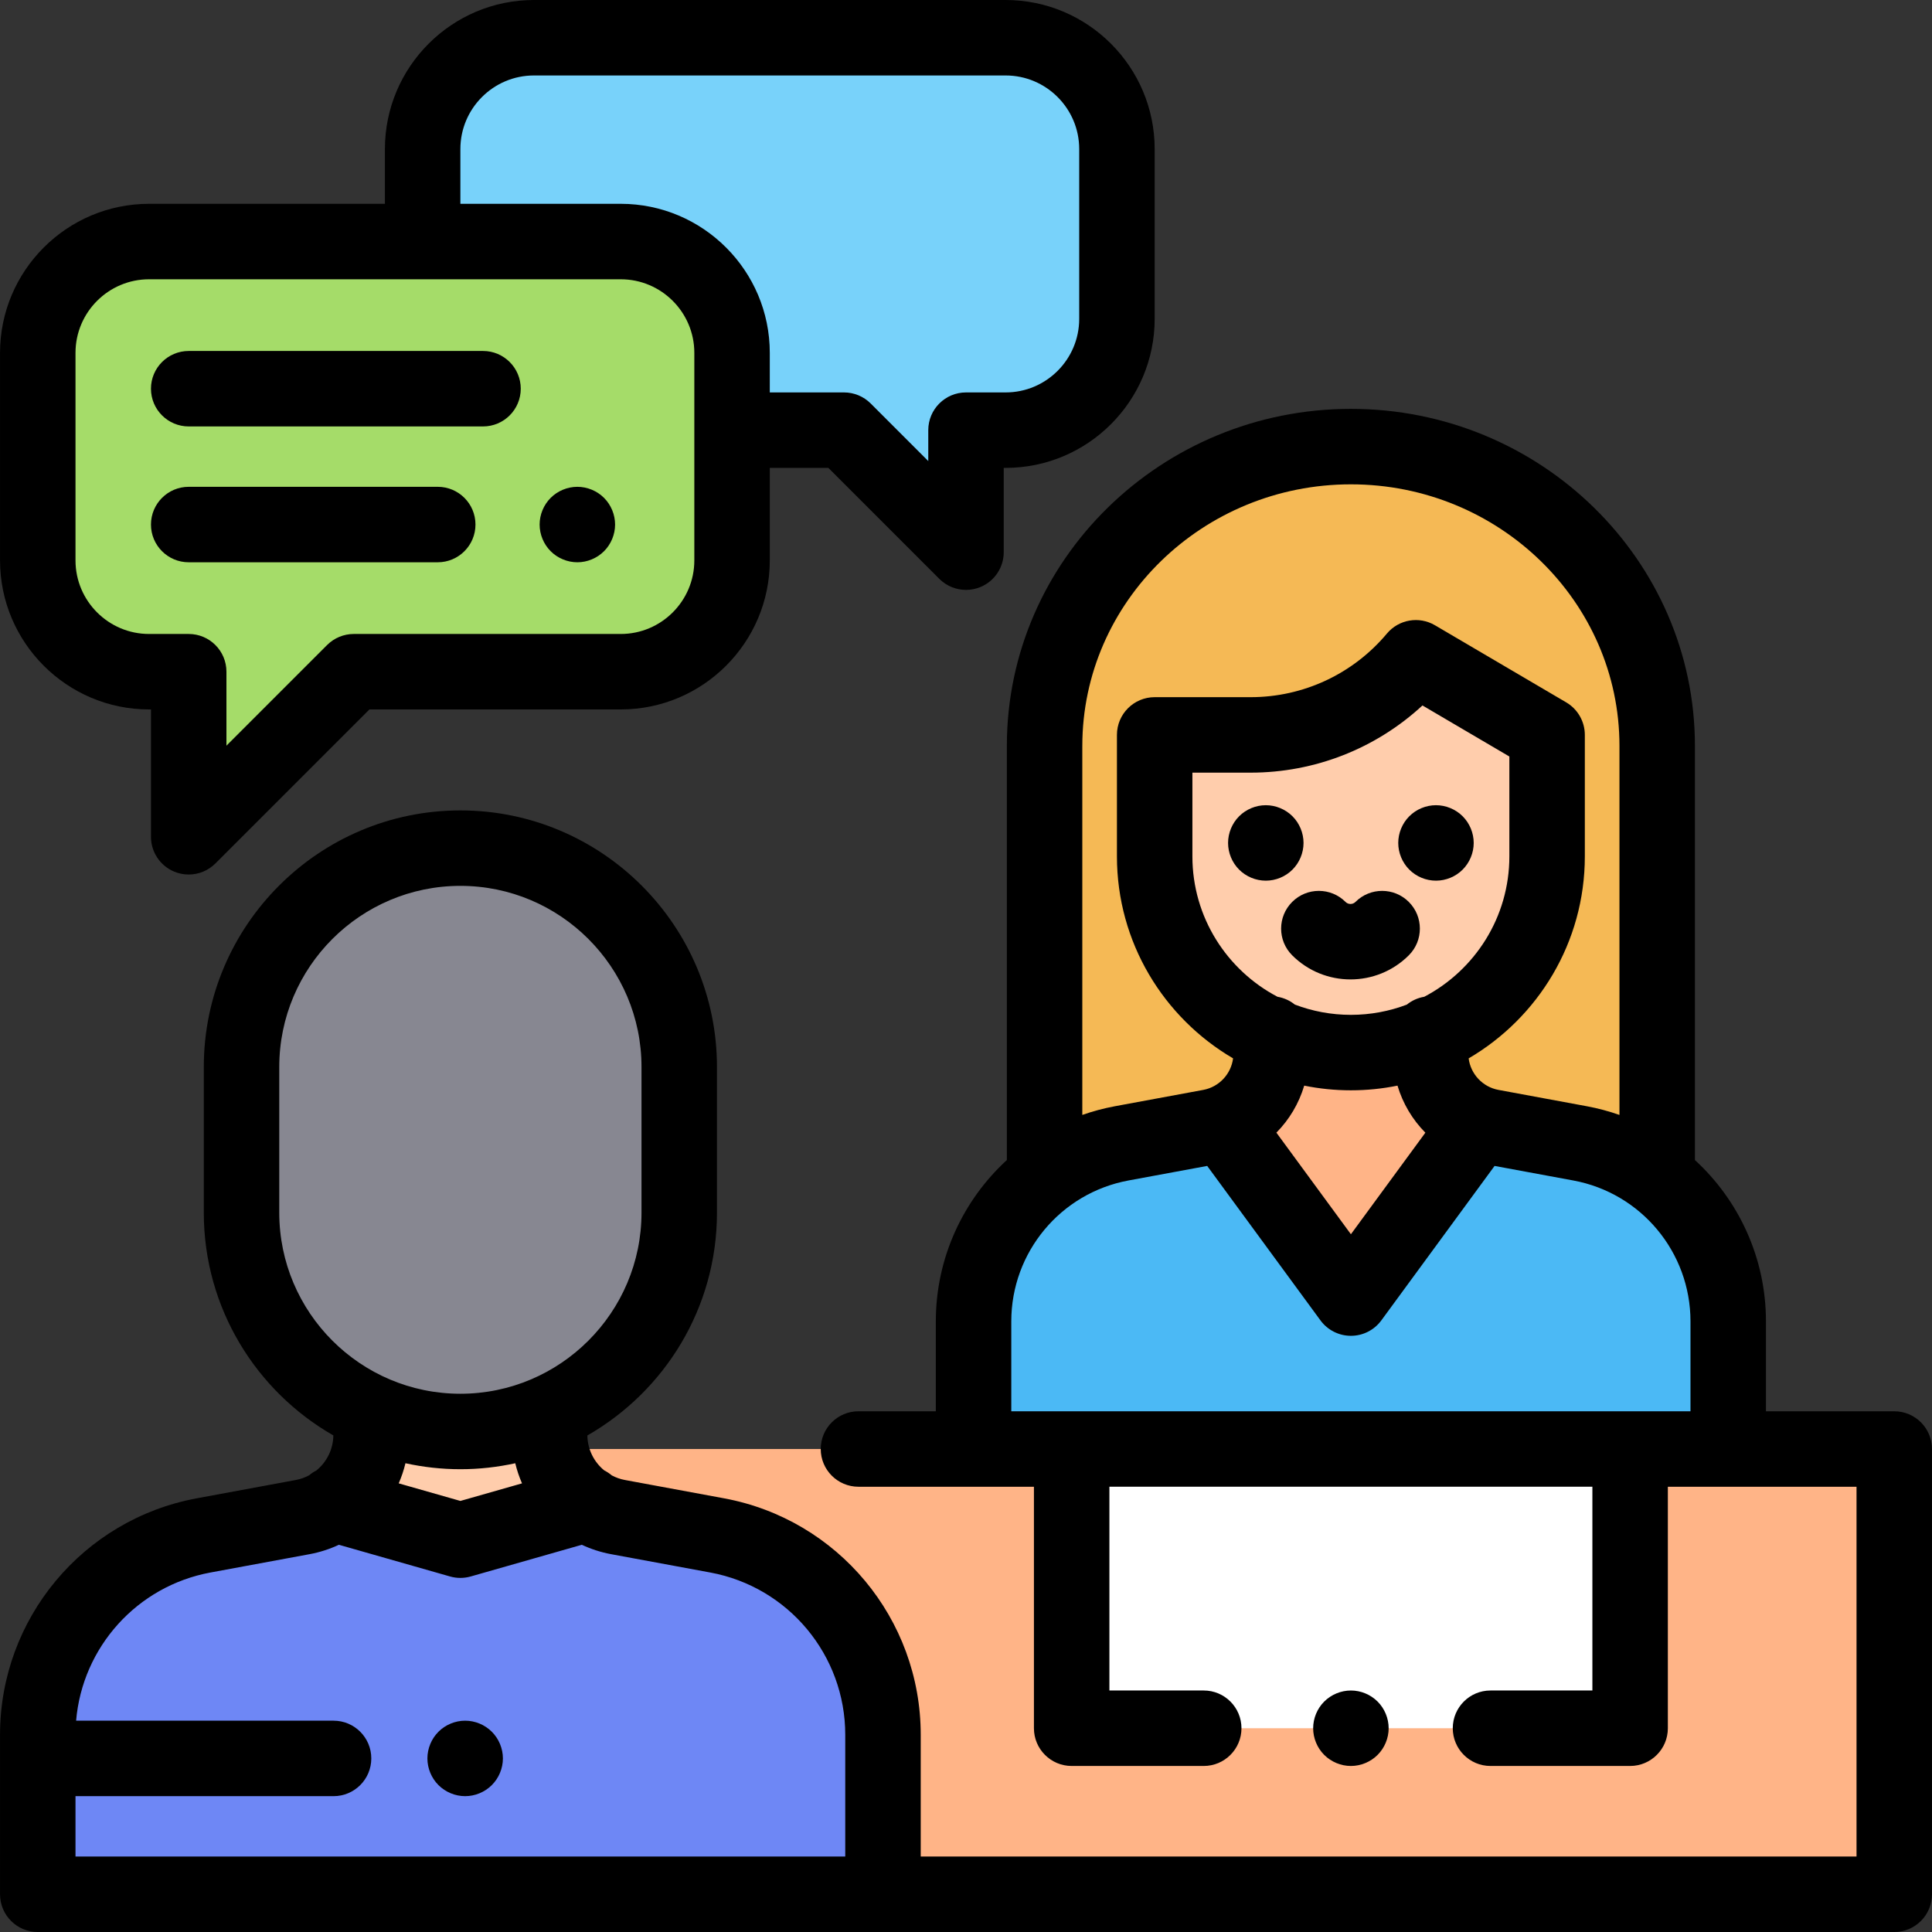 <?xml version="1.0" encoding="iso-8859-1"?>
<!-- Generator: Adobe Illustrator 19.0.0, SVG Export Plug-In . SVG Version: 6.00 Build 0)  -->
<svg version="1.1" id="Capa_1" xmlns="http://www.w3.org/2000/svg" xmlns:xlink="http://www.w3.org/1999/xlink" x="0px" y="0px"
	 viewBox="0 0 512.001 512.001" style="enable-background:new 0 0 512.001 512.001;" xml:space="preserve">
<rect x="0" y="0" width="512.001" height="512.001" fill="#333333" stroke="none"/>
<path style="fill:#F5B955;" d="M276.826,310.476v-112.81c0-43.804,36.343-79.313,81.174-79.313l0,0
	c44.831,0,81.174,35.51,81.174,79.313v112.81H276.826z"/>
<rect x="121.999" y="384" style="fill:#FFB487;" width="379.99" height="117.997"/>
<path style="fill:#78D2FA;" d="M266.502,10H141.506c-16.292,0-29.499,13.208-29.499,29.499v44.999
	c0,16.292,13.208,29.499,29.499,29.499h82.165l32.332,32.332v-32.332h10.5c16.292,0,29.499-13.208,29.499-29.499V39.499
	C296.001,23.207,282.794,10,266.502,10z"/>
<path style="fill:#6E87F5;" d="M145.655,374.417v5.839c0,10.684,7.624,19.845,18.13,21.787l26.259,4.855
	c25.474,4.709,43.96,26.926,43.96,52.832V502H10.009v-42.272c0-25.905,18.485-48.121,43.958-52.832l26.247-4.853
	c10.505-1.942,18.129-11.105,18.129-21.787v-5.84"/>
<path style="fill:#FFCDAC;" d="M122.006,408.163l33.446-9.537c-5.963-4.016-9.798-10.805-9.798-18.37v-0.897H98.343v0.898
	c0,7.564-3.833,14.351-9.793,18.367L122.006,408.163z"/>
<path style="fill:#878791;" d="M122.006,224.766L122.006,224.766c-32.032,0-57.998,25.966-57.998,57.998v38.596
	c0,32.031,25.966,57.998,57.998,57.998l0,0l0,0c32.031,0,57.998-25.966,57.998-57.998v-38.596
	C180.005,250.732,154.037,224.766,122.006,224.766z"/>
<path style="fill:#4BB9F5;" d="M379.114,274.003v5.214c0,9.539,6.807,17.72,16.187,19.453l23.446,4.335
	c22.744,4.205,39.25,24.041,39.25,47.171v33.828H258.002v-33.829c0-23.129,16.505-42.965,39.248-47.171l23.435-4.333
	c9.38-1.734,16.187-9.915,16.187-19.453v-5.214h42.242V274.003z"/>
<path style="fill:#FFB487;" d="M358.014,344.005l33.919-46.271c-7.598-2.853-12.819-10.164-12.819-18.518v-5.214h-42.242v5.214
	c0,8.346-5.21,15.652-12.796,18.51L358.014,344.005z"/>
<path style="fill:#FFCDAC;" d="M331.424,194.759H306v32.188c0,28.718,23.28,51.999,51.999,51.999l0,0l0,0
	c28.718,0,51.999-23.28,51.999-51.999v-32.188l-34.785-20.436C364.359,187.276,348.325,194.759,331.424,194.759z"/>
<path style="fill:#A5DC69;" d="M164.505,64.012H39.508c-16.292,0-29.499,13.208-29.499,29.499v54.999
	c0,16.292,13.208,29.499,29.499,29.499h10.5v43.749l43.749-43.749h70.748c16.292,0,29.499-13.208,29.499-29.499V93.511
	C194.004,77.219,180.797,64.012,164.505,64.012z"/>
<rect x="284.005" y="384" style="fill:#FFFFFF;" width="147.996" height="73.998"/>
<path d="M501.996,374.004h-33.999v-23.828c0-16.749-7.168-32.063-18.824-42.747V197.666c0-49.247-40.9-89.312-91.173-89.312
	s-91.173,40.065-91.173,89.312v109.761c-11.656,10.683-18.824,25.998-18.824,42.747v23.829h-20.499c-5.523,0-10,4.478-10,10
	c0,5.522,4.477,10,10,10h30.499h16V458c0,5.522,4.477,10,10,10h34.999c5.523,0,10-4.478,10-10s-4.477-10-10-10h-24.999v-53.999
	h127.997v53.999h-26.999c-5.523,0-10,4.478-10,10s4.477,10,10,10h36.999c5.523,0,10-4.478,10-10v-63.998h16h33.999V492H244.003
	v-32.27c0-30.725-21.928-57.078-52.142-62.664l-26.259-4.854c-1.246-0.23-2.411-0.656-3.483-1.224
	c-0.608-0.52-1.278-0.958-1.989-1.318c-2.714-2.218-4.423-5.564-4.469-9.26c20.493-11.727,34.343-33.793,34.343-59.048v-38.597
	c0-37.494-30.504-67.998-67.998-67.998s-67.998,30.504-67.998,67.998v38.597c0,25.249,13.844,47.312,34.329,59.04
	c-0.044,3.712-1.765,7.072-4.498,9.291c-0.686,0.352-1.334,0.775-1.924,1.276c-1.082,0.579-2.26,1.011-3.52,1.244l-26.247,4.854
	c-30.212,5.586-52.141,31.939-52.141,62.664v42.271c0,5.522,4.477,10,10,10h223.994h267.993c5.523,0,10-4.478,10-10V384.005
	C511.996,378.481,507.519,374.004,501.996,374.004z M286.826,197.666c0-38.219,31.928-69.312,71.174-69.312
	s71.174,31.094,71.174,69.312v97.803c-2.774-0.969-5.644-1.749-8.609-2.297l-23.445-4.335c-4.216-0.78-7.372-4.196-7.914-8.353
	c18.398-10.766,30.792-30.726,30.792-53.539v-32.187c0-3.546-1.877-6.826-4.935-8.622L380.278,165.7
	c-4.213-2.476-9.594-1.544-12.73,2.199c-8.979,10.714-22.145,16.859-36.124,16.859H306c-5.523,0-10,4.478-10,10v32.187
	c0,22.807,12.388,42.764,30.78,53.532c-0.539,4.161-3.696,7.58-7.914,8.361l-23.435,4.333c-2.964,0.548-5.834,1.328-8.607,2.297
	v-97.801H286.826z M377.448,264.153c-1.735,0.292-3.319,1.021-4.628,2.084c-4.612,1.746-9.605,2.709-14.821,2.709
	c-5.227,0-10.229-0.968-14.849-2.72c-1.302-1.052-2.874-1.777-4.595-2.07c-13.393-7.027-22.555-21.064-22.555-37.209v-22.187h15.425
	c17.03,0,33.215-6.404,45.544-17.807l23.029,13.529v26.465C399.999,243.088,390.839,257.124,377.448,264.153z M345.633,287.702
	c3.998,0.813,8.133,1.242,12.366,1.242c4.229,0,8.36-0.429,12.354-1.24c1.409,4.739,3.965,9.015,7.385,12.469l-19.732,26.918
	l-19.747-26.927C341.673,296.712,344.225,292.439,345.633,287.702z M431.998,374.004H284.002h-16v-23.829
	c0-18.308,13.066-34.01,31.066-37.338l20.852-3.855l30.021,40.937c1.884,2.568,4.879,4.086,8.065,4.086s6.181-1.519,8.064-4.088
	l30.007-40.934l20.851,3.855c18.002,3.329,31.068,19.031,31.068,37.338v23.828H431.998z M74.007,321.36v-38.597
	c0-26.467,21.532-47.999,47.999-47.999s47.999,21.531,47.999,47.999v38.597c0,26.467-21.532,47.999-47.999,47.999
	S74.007,347.828,74.007,321.36z M122.006,389.358c4.992,0,9.855-0.556,14.544-1.582c0.442,1.841,1.043,3.623,1.79,5.332
	l-16.333,4.657l-16.346-4.661c0.746-1.709,1.347-3.491,1.789-5.332C112.141,388.801,117.009,389.358,122.006,389.358z
	 M20.009,476.001h68.388c5.523,0,10-4.478,10-10s-4.477-10-10-10H20.17c1.652-19.455,16.119-35.666,35.615-39.271l26.247-4.854
	c2.743-0.507,5.347-1.358,7.779-2.495l29.452,8.399c0.896,0.256,1.819,0.384,2.742,0.384c0.923,0,1.846-0.128,2.742-0.384
	l29.444-8.396c2.431,1.136,5.033,1.986,7.774,2.493l26.259,4.854c20.73,3.833,35.778,21.916,35.778,42.999v32.27H20.008v-16H20.009z
	"/>
<path d="M39.508,188.009h0.5v33.749c0,4.045,2.437,7.691,6.173,9.239c1.237,0.512,2.536,0.761,3.824,0.761
	c2.603,0,5.161-1.016,7.074-2.929l40.82-40.82h66.606c21.779,0,39.499-17.72,39.499-39.499v-24.513h15.524l29.403,29.404
	c1.914,1.913,4.471,2.929,7.074,2.929c1.288,0,2.587-0.249,3.824-0.761c3.737-1.548,6.173-5.194,6.173-9.239v-22.333h0.5
	c21.779,0,39.499-17.72,39.499-39.499V39.499C306,17.72,288.281,0,266.501,0H141.505c-21.779,0-39.499,17.72-39.499,39.499v14.514
	H39.507c-21.779,0-39.499,17.72-39.499,39.499v54.999C0.01,170.289,17.729,188.009,39.508,188.009z M122.006,39.499
	c0-10.752,8.748-19.499,19.499-19.499h124.997c10.752,0,19.499,8.748,19.499,19.499v44.999c0,10.752-8.748,19.499-19.499,19.499
	h-10.5c-5.523,0-10,4.478-10,10v8.191l-15.262-15.263c-1.875-1.875-4.419-2.929-7.071-2.929h-19.666V93.511
	c0-21.779-17.72-39.499-39.499-39.499h-42.499L122.006,39.499L122.006,39.499z M20.009,93.511c0-10.752,8.748-19.499,19.499-19.499
	h124.997c10.752,0,19.499,8.748,19.499,19.499v54.999c0,10.752-8.748,19.499-19.499,19.499H93.757c-2.652,0-5.196,1.054-7.071,2.929
	l-26.678,26.678V178.01c0-5.522-4.477-10-10-10h-10.5c-10.752,0-19.499-8.748-19.499-19.499
	C20.009,148.511,20.009,93.511,20.009,93.511z"/>
<path d="M345.45,223.388c0-2.63-1.07-5.21-2.93-7.07c-1.86-1.859-4.44-2.93-7.07-2.93c-2.63,0-5.21,1.07-7.07,2.93
	c-1.86,1.86-2.93,4.44-2.93,7.07c0,2.64,1.07,5.21,2.93,7.07c1.86,1.869,4.44,2.93,7.07,2.93c2.63,0,5.21-1.061,7.07-2.93
	C344.38,228.598,345.45,226.017,345.45,223.388z"/>
<path d="M380.549,213.388c-2.63,0-5.21,1.07-7.07,2.93c-1.86,1.86-2.93,4.44-2.93,7.07c0,2.63,1.07,5.21,2.93,7.07
	c1.86,1.869,4.44,2.93,7.07,2.93c2.63,0,5.21-1.061,7.07-2.93c1.86-1.86,2.93-4.44,2.93-7.07c0-2.63-1.07-5.21-2.93-7.07
	C385.759,214.458,383.179,213.388,380.549,213.388z"/>
<path d="M359.21,239.021c-0.725,0.726-1.905,0.725-2.629,0c-3.905-3.906-10.238-3.905-14.142,0.001
	c-3.905,3.905-3.905,10.236,0,14.142c4.261,4.261,9.859,6.392,15.456,6.392c5.598,0,11.195-2.131,15.457-6.392
	c3.905-3.905,3.906-10.236,0-14.142C369.447,235.118,363.116,235.118,359.21,239.021z"/>
<path d="M365.079,465.07c1.86-1.859,2.93-4.439,2.93-7.069c0-2.63-1.07-5.21-2.93-7.07c-1.87-1.86-4.44-2.93-7.07-2.93
	c-2.64,0-5.21,1.069-7.08,2.93c-1.86,1.86-2.93,4.44-2.93,7.07c0,2.63,1.07,5.21,2.93,7.069c1.87,1.86,4.44,2.931,7.08,2.931
	C360.639,468.001,363.21,466.93,365.079,465.07z"/>
<path d="M50.008,113.011h77.998c5.523,0,10-4.478,10-10c0-5.522-4.477-10-10-10H50.008c-5.523,0-10,4.478-10,10
	C40.008,108.533,44.485,113.011,50.008,113.011z"/>
<path d="M153.005,149.01c2.63,0,5.21-1.07,7.07-2.931c1.86-1.859,2.93-4.439,2.93-7.069c0-2.63-1.07-5.21-2.93-7.07
	s-4.44-2.93-7.07-2.93c-2.63,0-5.21,1.069-7.07,2.93c-1.86,1.86-2.93,4.44-2.93,7.07c0,2.63,1.07,5.21,2.93,7.069
	C147.795,147.939,150.374,149.01,153.005,149.01z"/>
<path d="M50.008,149.01h65.998c5.523,0,10-4.478,10-10s-4.477-10-10-10H50.008c-5.523,0-10,4.478-10,10S44.485,149.01,50.008,149.01
	z"/>
<path d="M123.266,456.002c-2.63,0-5.21,1.069-7.07,2.93c-1.86,1.86-2.93,4.44-2.93,7.07s1.07,5.21,2.93,7.069
	c1.86,1.86,4.44,2.931,7.07,2.931c2.64,0,5.21-1.07,7.07-2.931c1.87-1.859,2.94-4.439,2.94-7.069s-1.07-5.21-2.94-7.07
	C128.476,457.071,125.906,456.002,123.266,456.002z"/>
<g>
</g>
<g>
</g>
<g>
</g>
<g>
</g>
<g>
</g>
<g>
</g>
<g>
</g>
<g>
</g>
<g>
</g>
<g>
</g>
<g>
</g>
<g>
</g>
<g>
</g>
<g>
</g>
<g>
</g>
</svg>
